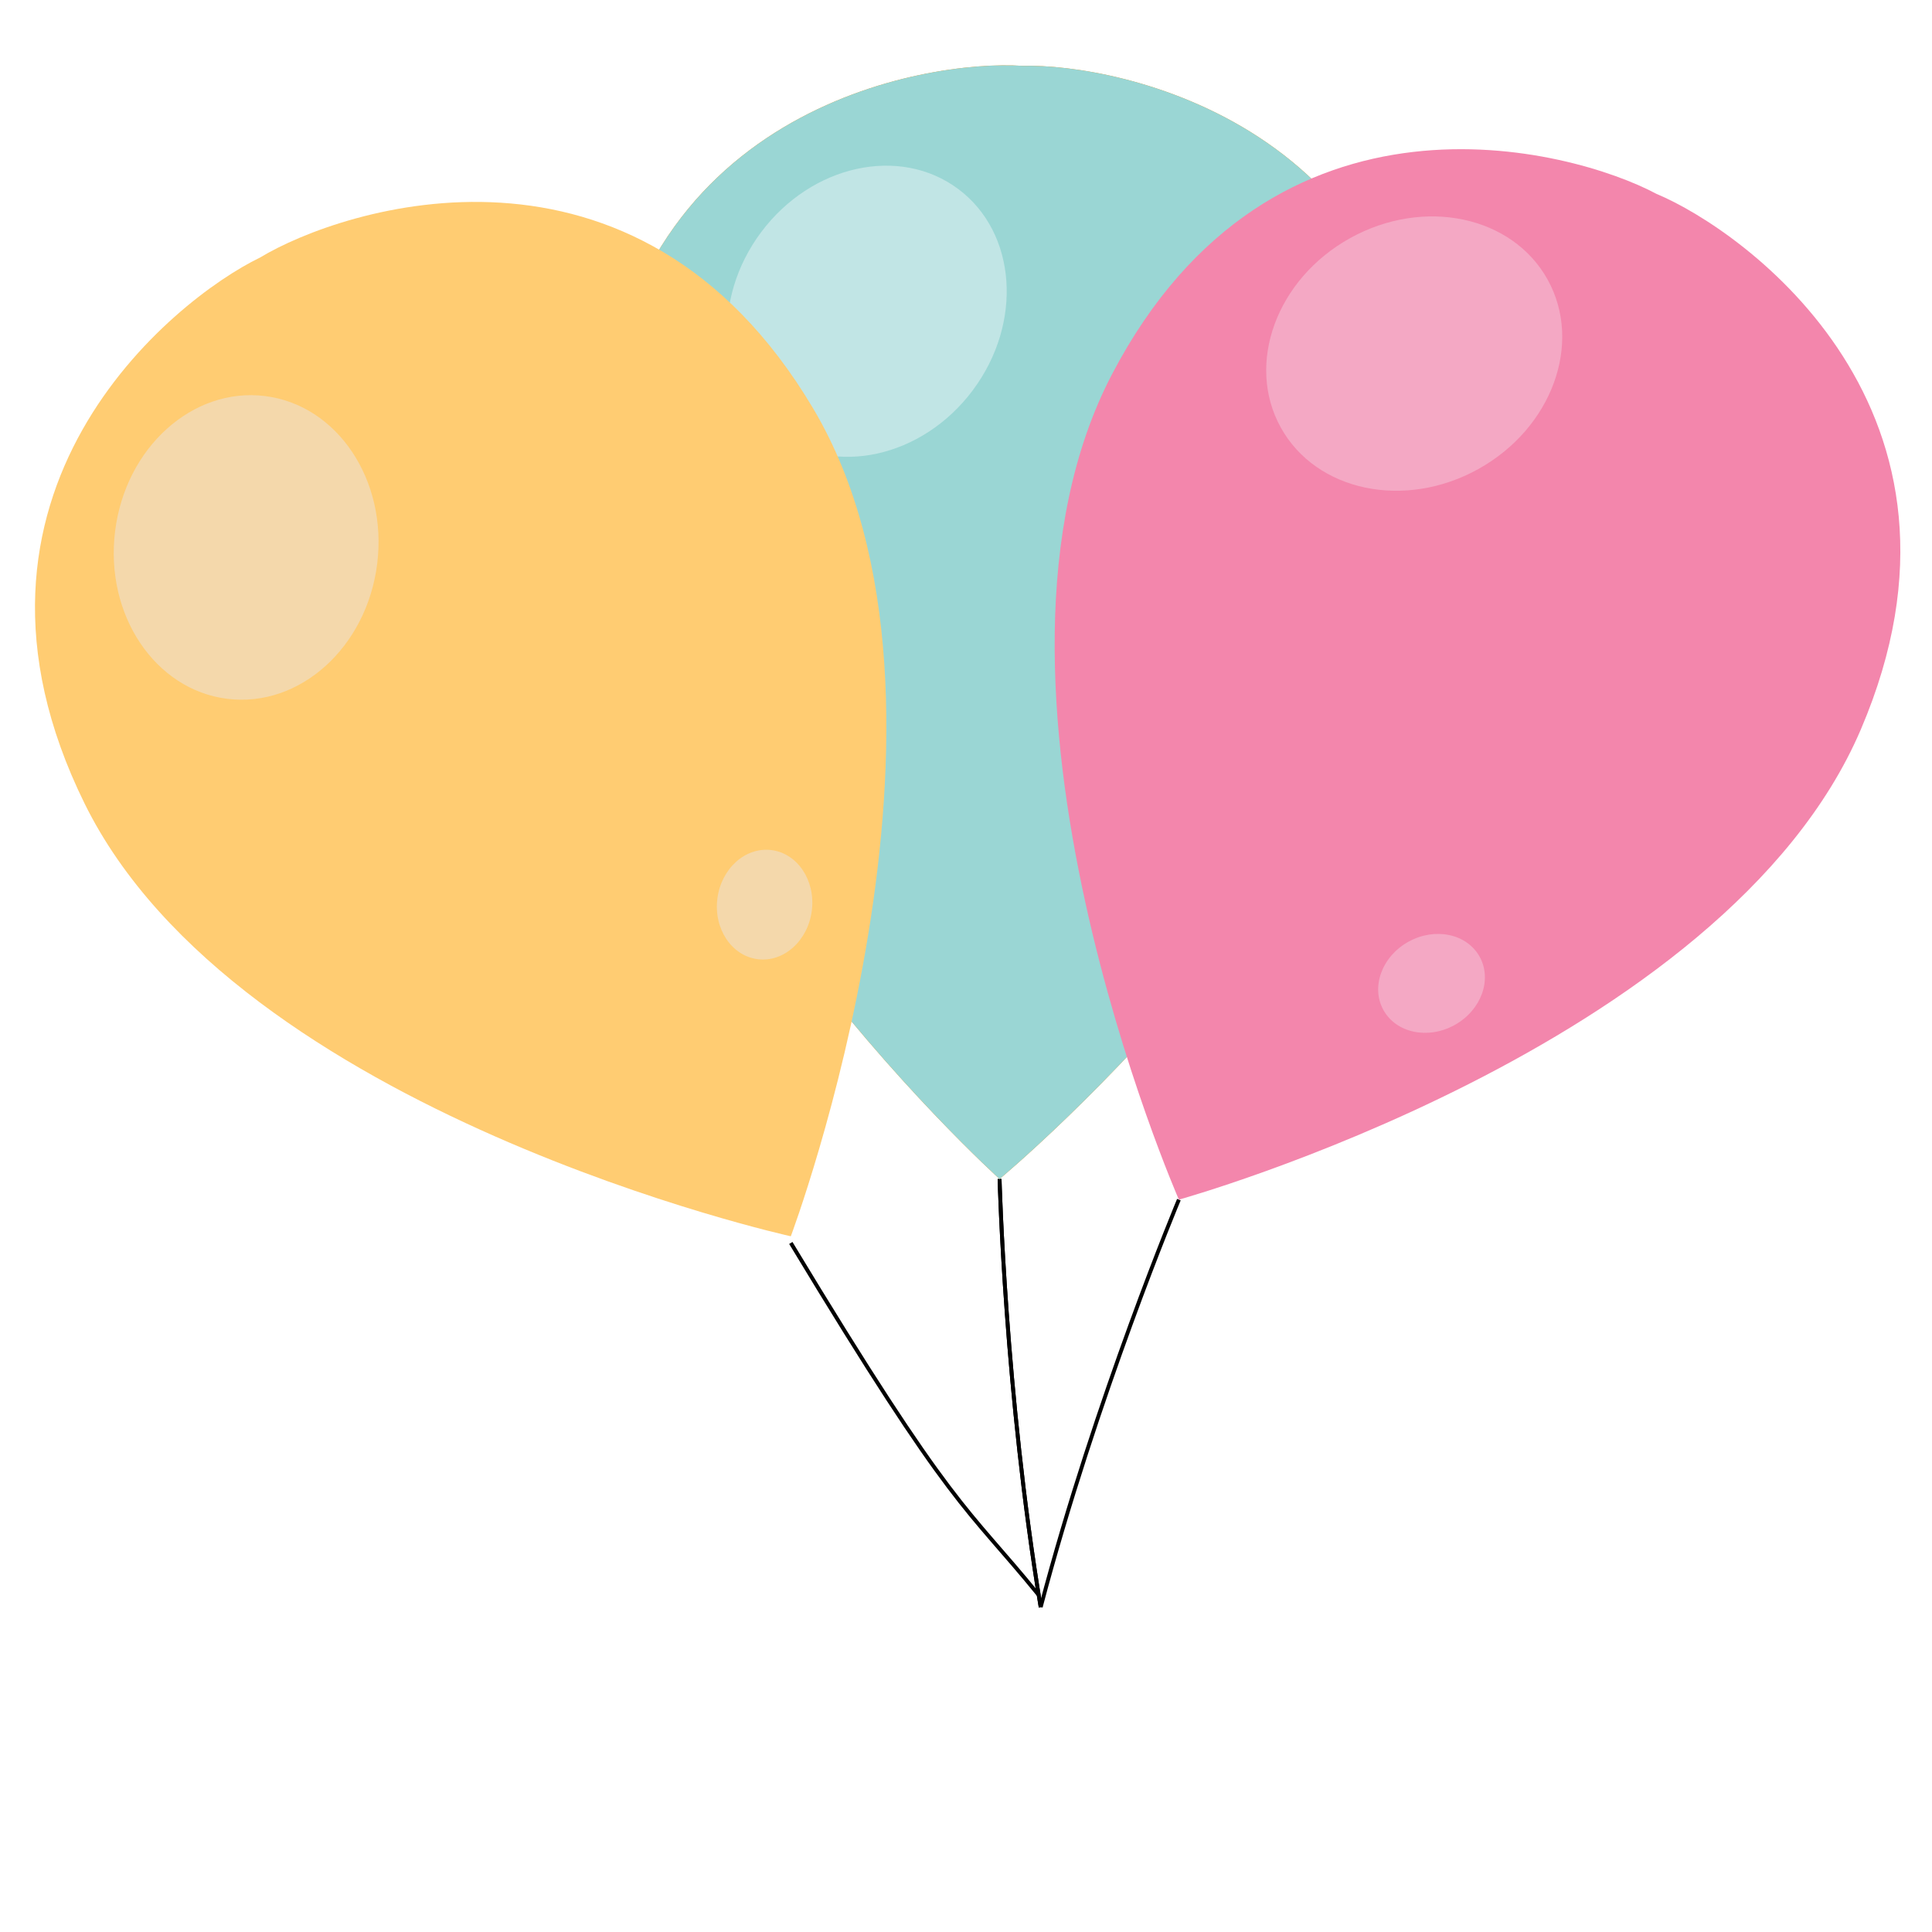 <?xml version="1.0" encoding="utf-8"?>
<!-- Generator: Adobe Illustrator 16.0.0, SVG Export Plug-In . SVG Version: 6.00 Build 0)  -->
<!DOCTYPE svg PUBLIC "-//W3C//DTD SVG 1.1//EN" "http://www.w3.org/Graphics/SVG/1.1/DTD/svg11.dtd">
<svg version="1.1" id="Layer_1" xmlns="http://www.w3.org/2000/svg" xmlns:xlink="http://www.w3.org/1999/xlink" x="0px" y="0px"
	 width="500px" height="500px" viewBox="0 0 500 500" enable-background="new 0 0 500 500" xml:space="preserve">
<path fill="none" stroke="#010101" stroke-miterlimit="10" d="M258.691,305.127c0,0,1.42,55.422,10.642,110.842"/>
<path fill="#F89521" d="M369.731,121.756c-1.694-89.62-80.346-105.382-105.114-104.714
	c-24.718-1.686-103.952,10.828-109.329,100.303c-5.379,89.476,103.403,187.782,103.403,187.782S371.425,211.377,369.731,121.756z"/>
<ellipse transform="matrix(0.801 0.599 -0.599 0.801 92.801 -118.321)" fill="#FCBA72" cx="224.416" cy="80.459" rx="34.177" ry="39.478"/>
<path fill="#FCBA72" d="M305.233,234.639c-4.706,6.296-12.94,8.103-18.391,4.028c-5.452-4.072-6.059-12.48-1.351-18.779
	c4.704-6.295,12.937-8.1,18.391-4.024C309.333,219.934,309.938,228.341,305.233,234.639z"/>
<path fill="none" stroke="#010101" stroke-miterlimit="10" d="M258.691,305.127c0,0,1.42,55.422,10.642,110.842"/>
<path fill="#9AD6D4" d="M369.731,121.756c-1.694-89.62-80.346-105.382-105.114-104.714
	c-24.718-1.686-103.952,10.828-109.329,100.303c-5.379,89.476,103.403,187.782,103.403,187.782S371.425,211.377,369.731,121.756z"/>
<ellipse transform="matrix(0.801 0.599 -0.599 0.801 92.801 -118.321)" fill="#C1E5E5" cx="224.416" cy="80.459" rx="34.177" ry="39.478"/>
<path fill="#FCBA72" d="M305.233,234.639c-4.706,6.296-12.94,8.103-18.391,4.028c-5.452-4.072-6.059-12.48-1.351-18.779
	c4.704-6.295,12.937-8.1,18.391-4.024C309.333,219.934,309.938,228.341,305.233,234.639z"/>
<path fill="none" stroke="#010101" stroke-miterlimit="10" d="M305.095,310.466c0,0-21.439,51.125-35.762,105.451"/>
<path fill="#F386AC" d="M481.583,188.783c35.222-82.427-30.044-129.066-52.908-138.618c-21.85-11.677-99.246-32.767-140.853,46.627
	c-41.609,79.395,17.272,213.673,17.272,213.673S446.362,271.211,481.583,188.783z"/>
<path fill="#F4A8C4" d="M382.575,121.396c-19.066,10.577-41.946,5.769-51.1-10.738c-9.158-16.505-1.121-38.462,17.945-49.036
	c19.069-10.577,41.946-5.769,51.103,10.739C409.68,88.865,401.643,110.82,382.575,121.396z"/>
<path fill="#F4A8C4" d="M376.454,265.273c-6.873,3.812-15.123,2.081-18.423-3.871c-3.302-5.949-0.404-13.867,6.471-17.681
	c6.875-3.811,15.123-2.079,18.425,3.874C386.228,253.543,383.33,261.46,376.454,265.273z"/>
<path fill="none" stroke="#010101" stroke-miterlimit="10" d="M204.664,321.677c42.224,69.919,45.215,67.824,64.099,91.052"/>
<path fill="#FFCC72" d="M210.416,105.656c-45.818-77.043-121.967-51.817-143.16-38.98c-22.313,10.767-84.974,60.851-45.37,141.262
	c39.602,80.416,182.777,112.01,182.777,112.01S256.234,182.697,210.416,105.656z"/>
<path fill="#F4D8AB" d="M97.617,145.906c-2.697,21.636-20.067,37.284-38.798,34.947c-18.731-2.333-31.73-21.769-29.03-43.404
	c2.698-21.637,20.067-37.283,38.799-34.948C87.318,104.834,100.314,124.269,97.617,145.906z"/>
<ellipse transform="matrix(0.992 0.124 -0.124 0.992 30.493 -22.7)" fill="#F4D8AB" cx="198" cy="234.14" rx="12.322" ry="14.234"/>
</svg>

